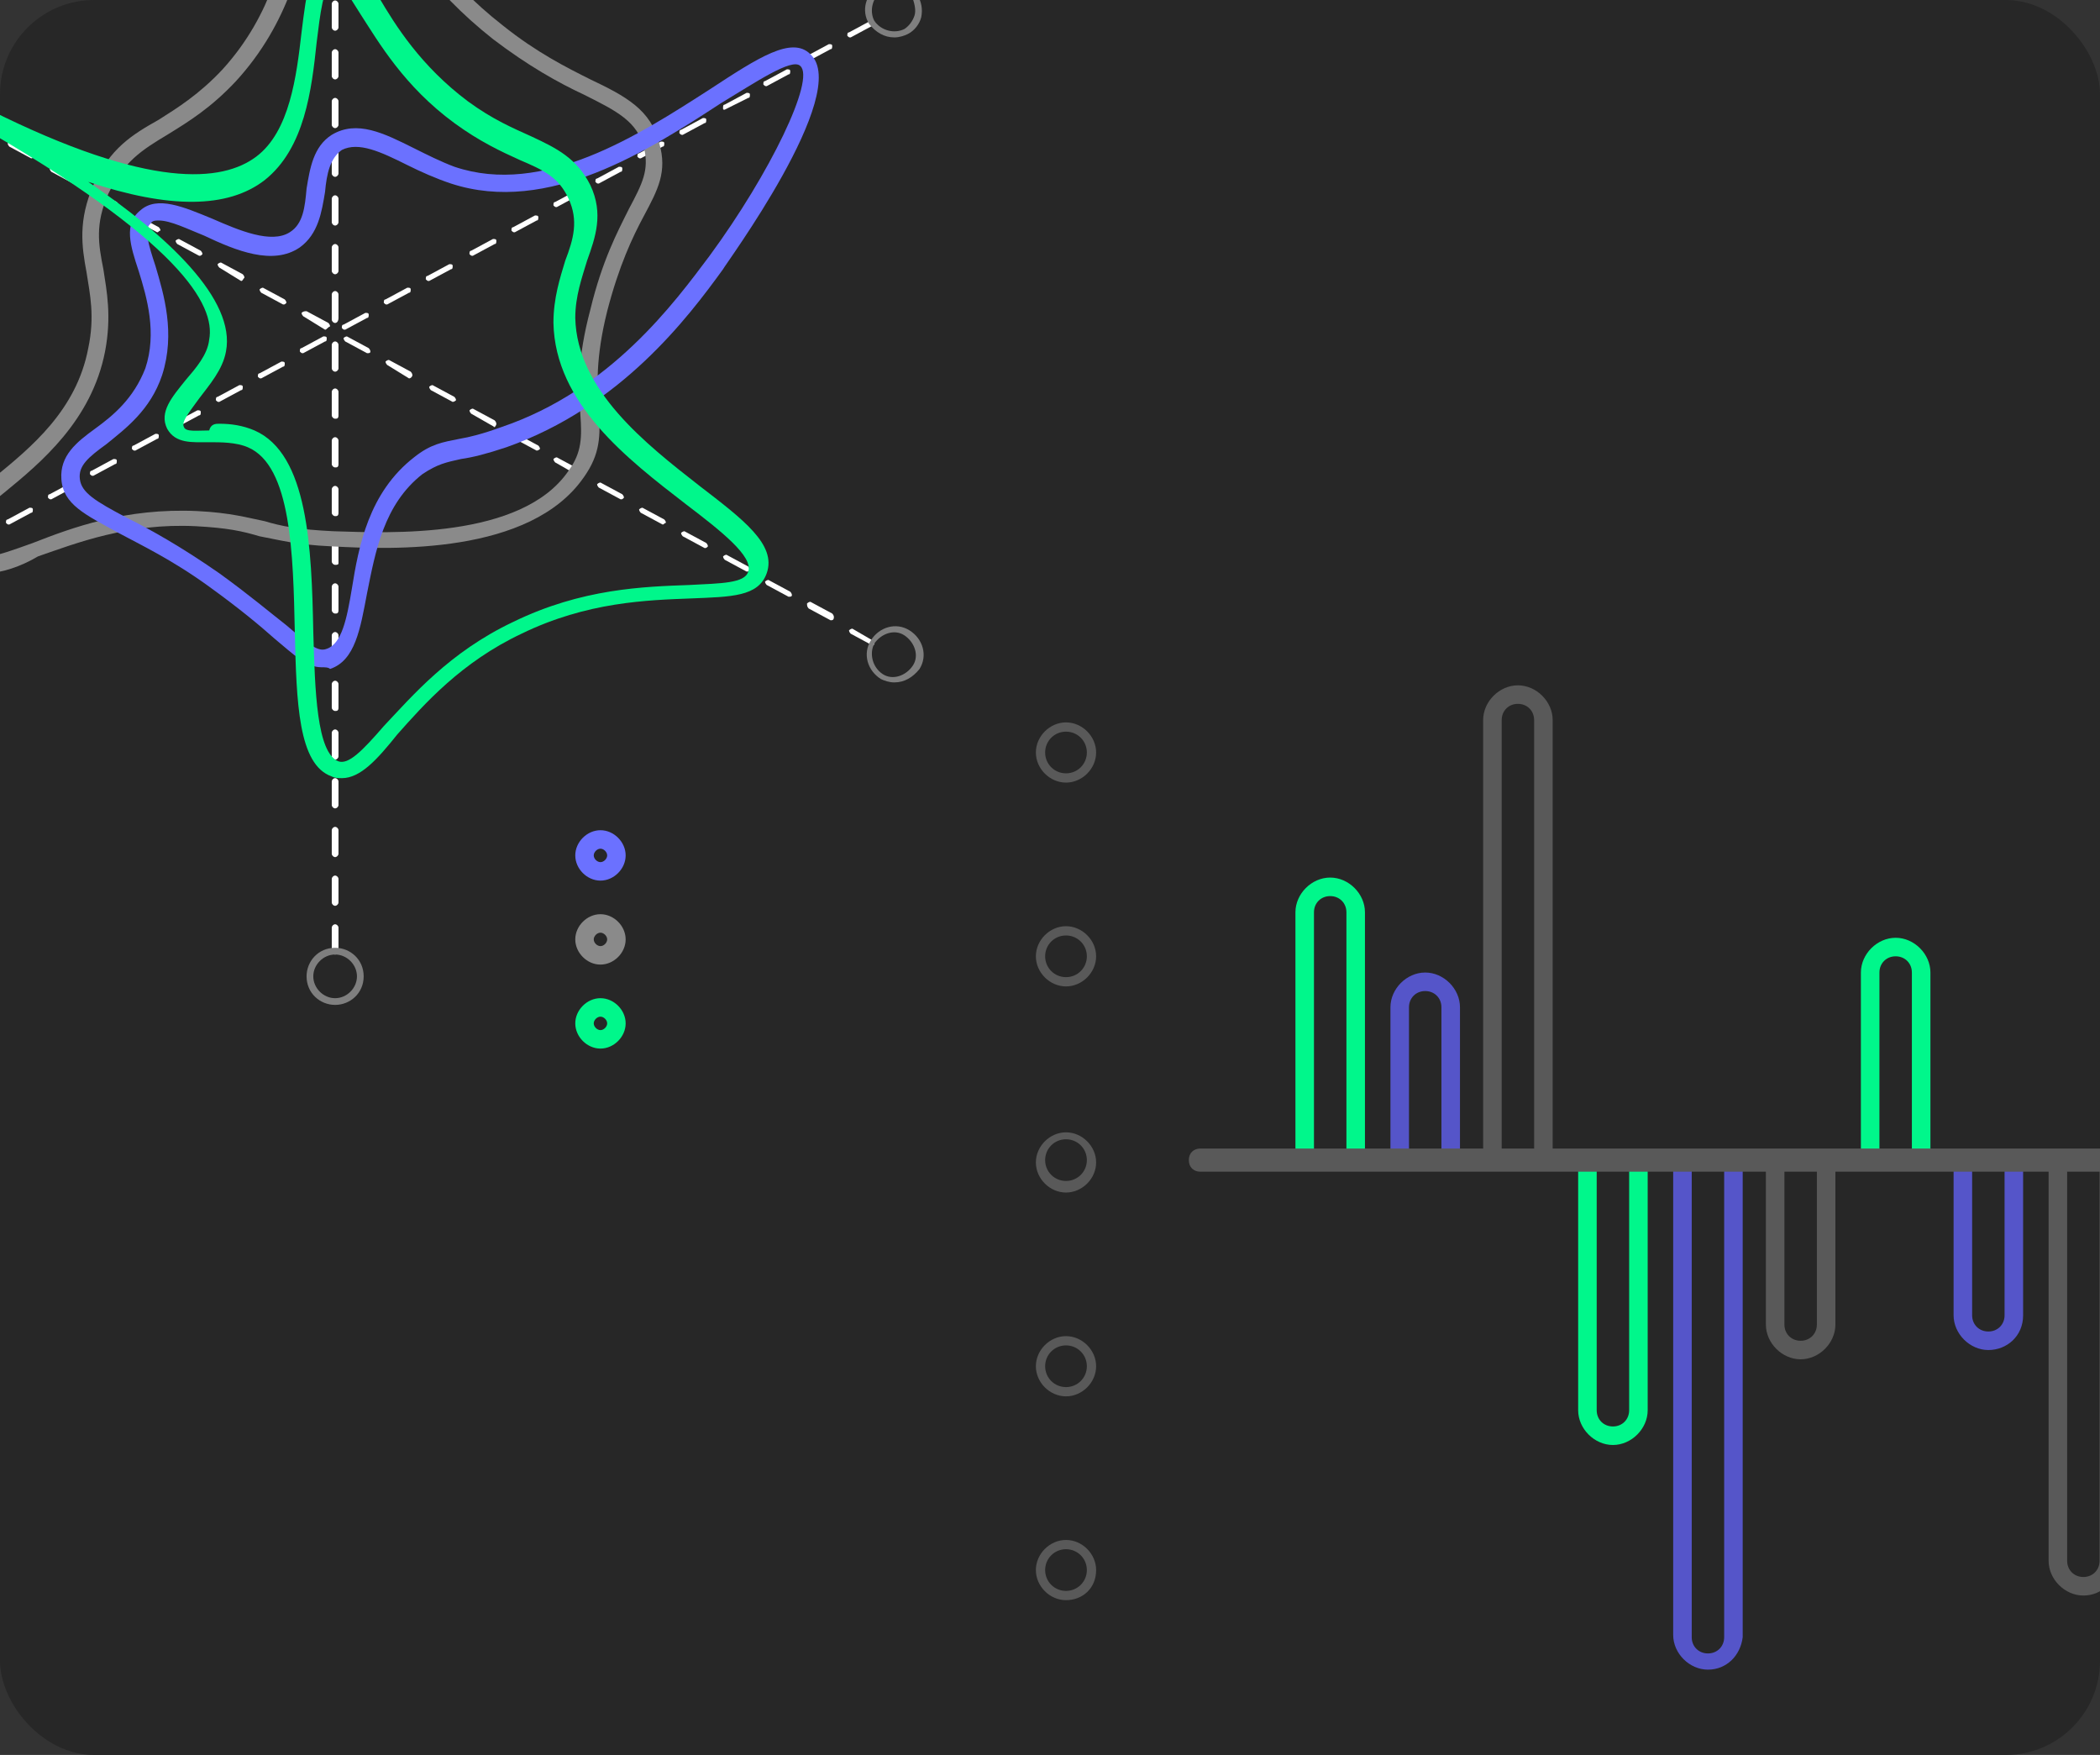 <svg fill="none" height="559" viewBox="0 0 669 559" width="669" xmlns="http://www.w3.org/2000/svg" xmlns:xlink="http://www.w3.org/1999/xlink"><rect x="0" y="0" width="669" height="559" fill="#333333" stroke="none"/><clipPath id="a"><rect height="559" rx="30" width="669"/></clipPath><g clip-path="url(#a)"><rect fill="#272727" height="559" rx="30" width="669"/><path d="m191.29 280.498c-4.28 0-8.024-3.746-8.024-8.026s3.744-8.025 8.024-8.025 8.025 3.745 8.025 8.025-3.745 8.026-8.025 8.026zm0-10.166c-1.07 0-2.14 1.07-2.14 2.14s1.07 2.14 2.14 2.14 2.14-1.07 2.14-2.14-1.07-2.14-2.14-2.14z" fill="#6b71ff"/><path d="m191.29 307.249c-4.28 0-8.024-3.745-8.024-8.026 0-4.28 3.744-8.025 8.024-8.025s8.025 3.745 8.025 8.025c0 4.281-3.745 8.026-8.025 8.026zm0-10.166c-1.07 0-2.14 1.07-2.14 2.14 0 1.071 1.07 2.141 2.14 2.141s2.14-1.07 2.14-2.141c0-1.07-1.07-2.14-2.14-2.14z" fill="#8a8a8a"/><path d="m191.29 334c-4.28 0-8.024-3.745-8.024-8.025s3.744-8.026 8.024-8.026 8.025 3.746 8.025 8.026-3.745 8.025-8.025 8.025zm0-10.165c-1.07 0-2.14 1.07-2.14 2.14s1.07 2.14 2.14 2.14 2.14-1.07 2.14-2.14-1.07-2.14-2.14-2.14z" fill="#00f78b"/><path d="m106.761 304.039c-.535 0-1.07-.535-1.07-1.07v-7.491c0-.535.535-1.07 1.07-1.07s1.07.535 1.07 1.07v7.491c0 .535-.535 1.07-1.07 1.07zm0-15.516c-.535 0-1.07-.535-1.07-1.07v-7.49c0-.535.535-1.07 1.07-1.07s1.07.535 1.07 1.07v7.49c0 .535-.535 1.07-1.07 1.07zm0-15.516c-.535 0-1.07-.535-1.07-1.07v-7.49c0-.535.535-1.07 1.07-1.07s1.07.535 1.07 1.07v7.49c0 .535-.535 1.07-1.07 1.07zm0-15.515c-.535 0-1.07-.535-1.07-1.07v-7.491c0-.535.535-1.07 1.07-1.07s1.07.535 1.07 1.07v7.491c0 .535-.535 1.07-1.07 1.07zm0-15.516c-.535 0-1.07-.535-1.07-1.07v-7.49c0-.536.535-1.071 1.07-1.071s1.07.535 1.07 1.071v7.49c0 .535-.535 1.07-1.07 1.07zm0-15.516c-.535 0-1.07-.535-1.07-1.07v-7.49c0-.535.535-1.07 1.07-1.07s1.07.535 1.07 1.07v7.49c0 1.07-.535 1.07-1.07 1.07zm0-15.515c-.535 0-1.07-.536-1.07-1.071v-7.49c0-.535.535-1.07 1.07-1.07s1.07.535 1.07 1.07v7.49c0 1.07-.535 1.071-1.07 1.071zm0-15.516c-.535 0-1.07-.535-1.07-1.07v-7.491c0-.535.535-1.07 1.07-1.07s1.07.535 1.07 1.07v7.491c0 1.07-.535 1.07-1.07 1.07zm0-15.516c-.535 0-1.07-.535-1.07-1.07v-7.49c0-.535.535-1.07 1.07-1.07s1.07.535 1.07 1.07v8.025c0 .535-.535.535-1.07.535zm0-15.516c-.535 0-1.07-.535-1.07-1.07v-7.49c0-.535.535-1.07 1.07-1.07s1.07.535 1.07 1.07v7.49c0 1.07-.535 1.07-1.07 1.07zm0-15.515c-.535 0-1.07-.535-1.07-1.07v-7.491c0-.535.535-1.07 1.07-1.07s1.07.535 1.07 1.07v7.491c0 1.07-.535 1.07-1.07 1.07zm0-15.516c-.535 0-1.07-.535-1.07-1.07v-7.49c0-.535.535-1.07 1.07-1.07s1.07.535 1.07 1.07v7.49c0 1.07-.535 1.07-1.07 1.07zm0-14.981c-.535 0-1.07-.535-1.07-1.07v-7.49c0-.535.535-1.07 1.07-1.07s1.07.535 1.07 1.07v7.49c0 .535-.535 1.07-1.07 1.07zm0-15.515c-.535 0-1.07-.535-1.07-1.07v-8.026c0-.535.535-1.07 1.07-1.07s1.07.535 1.07 1.07v7.491c0 1.07-.535 1.605-1.07 1.605zm0-15.516c-.535 0-1.07-.535-1.07-1.07v-7.49c0-.535.535-1.07 1.07-1.07s1.07.535 1.07 1.07v7.49c0 .535-.535 1.07-1.07 1.07zm0-15.516c-.535 0-1.07-.535-1.07-1.07v-7.49c0-.535.535-1.07 1.07-1.07s1.07.535 1.07 1.07v7.49c0 .535-.535 1.07-1.07 1.07zm0-15.516c-.535 0-1.07-.535-1.07-1.07v-7.49c0-.535.535-1.07 1.07-1.07s1.07.535 1.07 1.07v7.49c0 .535-.535 1.07-1.07 1.07zm0-15.516c-.535 0-1.07-.535-1.07-1.07v-7.49c0-.535.535-1.07 1.07-1.07s1.07.535 1.07 1.07v7.49c0 .535-.535 1.07-1.07 1.07zm0-15.516c-.535 0-1.07-.535-1.07-1.07v-7.49c0-.535.535-1.07 1.07-1.07s1.07.535 1.07 1.07v7.49c0 .535-.535 1.07-1.07 1.07zm0-15.516c-.535 0-1.07-.535-1.07-1.07v-7.49c0-.535.535-1.07 1.07-1.07s1.07.535 1.07 1.07v7.49c0 .535-.535 1.07-1.07 1.07zm0-15.516c-.535 0-1.07-.535-1.07-1.07v-7.49c0-.535.535-1.07 1.07-1.07s1.07.535 1.07 1.07v7.49c0 .535-.535 1.07-1.07 1.07zm0-15.516c-.535 0-1.07-.535-1.07-1.07v-7.49c0-.535.535-1.07 1.07-1.07s1.07.535 1.07 1.07v7.49c0 .535-.535 1.07-1.07 1.07zm0-15.516c-.535 0-1.07-.535-1.07-1.07v-7.49c0-.535.535-1.07 1.07-1.07s1.07.535 1.07 1.07v7.49c0 .535-.535 1.07-1.07 1.07zm0-15.516c-.535 0-1.07-.535-1.07-1.07v-7.49c0-.535.535-1.07 1.07-1.07s1.07.535 1.07 1.07v7.49c0 .535-.535 1.07-1.07 1.07zm0-15.516c-.535 0-1.07-.535-1.07-1.07v-7.49c0-.535.535-1.07 1.07-1.07s1.07.535 1.07 1.07v7.49c0 .535-.535 1.07-1.07 1.07zm0-15.516c-.535 0-1.07-.535-1.07-1.07v-7.49c0-.535.535-1.07 1.07-1.07s1.07.535 1.07 1.07v7.49c0 .535-.535 1.07-1.07 1.07z" fill="#fff"/><path d="m-63.902 205.594c-.535 0-.535 0-1.07-.535 0-.535 0-1.07.535-1.07l6.42-3.745c.535 0 1.07 0 1.07.535s0 1.07-.535 1.07zm12.84-8.025c-.535 0-.535 0-1.07-.535 0-.535 0-1.07.535-1.07l6.955-3.745c.535 0 1.07 0 1.07.535s0 1.07-.535 1.07l-6.955 3.745c.535 0 .535 0 0 0zm13.375-7.491c-.535 0-.535 0-1.07-.535 0-.535 0-1.07.535-1.07l6.955-3.745c.535 0 1.07 0 1.07.535s0 1.07-.535 1.07l-6.955 3.745c.535 0 .535 0 0 0zm13.375-8.025c-.535 0-.535 0-1.07-.535 0-.535 0-1.07.535-1.07l6.955-3.745c.535 0 1.07 0 1.07.535s0 1.07-.535 1.07l-6.955 3.745c.535 0 .535 0 0 0zm13.375-7.49c-.535 0-.535 0-1.07-.535 0-.535 0-1.07.535-1.07l6.955-3.745c.535 0 1.07 0 1.07.535s0 1.07-.535 1.07l-6.955 3.745c.535 0 .535 0 0 0zm13.91-7.491c-.535 0-.535 0-1.07-.535 0-.535-0-1.07.535-1.07l6.955-3.745c.535 0 1.07 0 1.07.535s0 1.07-.535 1.07zm13.375-8.025c-.535 0-.535 0-1.07-.535 0-.535 0-1.07.535-1.07l6.955-3.745c.535 0 1.07 0 1.07.535s0 1.07-.535 1.07zm13.375-7.49c-.535 0-.535 0-1.07-.535 0-.535 0-1.07.535-1.07l6.955-3.746c.535 0 1.07 0 1.07.536 0 .535 0 1.07-.535 1.07zm13.375-8.026c-.535 0-.535 0-1.07-.535 0-.535 0-1.07.535-1.07l6.955-3.745c.535 0 1.07 0 1.07.535s0 1.07-.535 1.07zm13.375-7.49c-.535 0-.535 0-1.07-.535 0-.535 0-1.07.535-1.07l6.955-3.745c.535 0 1.07 0 1.07.535s0 1.07-.535 1.07zm13.375-8.025c-.535 0-.535 0-1.07-.535 0-.535 0-1.07.535-1.07l6.955-3.746c.535 0 1.07 0 1.07.535s0 1.071-.535 1.071zm13.375-7.491c-.535 0-.535 0-1.07-.535 0-.535 0-1.07.535-1.07l6.955-3.745c.535 0 1.07 0 1.07.535s0 1.07-.535 1.07zm13.375-8.025c-.535 0-.535 0-1.07-.535 0-.535 0-1.07.535-1.07l6.955-3.745c.535 0 1.07 0 1.07.535s0 1.07-.535 1.07l-6.955 3.745c.535 0 .535 0 0 0zm13.375-7.49c-.535 0-.535 0-1.07-.535 0-.535 0-1.07.535-1.07l6.955-3.746c.535 0 1.07 0 1.07.535 0 .535 0 1.07-.535 1.07l-6.955 3.746c.535 0 .535 0 0 0zm13.375-8.026c-.535 0-.535 0-1.07-.535 0-.535 0-1.07.535-1.07l6.955-3.745c.535 0 1.07 0 1.07.535 0 .535 0 1.07-.535 1.07l-6.955 3.745c.535 0 .535 0 0 0zm13.375-7.49c-.535 0-.535 0-1.07-.535 0-.535 0-1.07.535-1.07l6.955-3.745c.535 0 1.07 0 1.07.535s0 1.07-.535 1.07l-6.955 3.745c.535 0 .535 0 0 0zm13.91-8.025c-.535 0-.535 0-1.07-.535 0-.535 0-1.07.535-1.07l6.955-3.745c.535 0 1.07 0 1.07.535 0 .535 0 1.07-.535 1.07zm13.375-7.49c-.535 0-.535 0-1.07-.535 0-.535 0-1.07.535-1.07l6.955-3.745c.535 0 1.07 0 1.07.535s0 1.07-.535 1.07zm13.375-8.025c-.535 0-.535 0-1.07-.535 0-.535 0-1.07.535-1.07l6.954-3.745c.535 0 1.07 0 1.07.535 0 .535 0 1.07-.535 1.07zm13.374-7.49c-.535 0-.535 0-1.07-.535 0-.535 0-1.07.535-1.07l6.955-3.745c.535 0 1.07 0 1.07.535s0 1.07-.535 1.07zm13.375-8.025c-.535 0-.535 0-1.07-.535 0-.535 0-1.07.535-1.07l6.955-3.745c.535 0 1.07 0 1.07.535 0 .535 0 1.07-.535 1.07zm13.375-7.49c-.535 0-.535 0-1.07-.535 0-.535 0-1.07.535-1.07l6.955-3.745c.535 0 1.07 0 1.07.535s0 1.07-.535 1.07zm13.375-8.025c-.535 0-.535 0-.535-.535 0-.535 0-1.07.535-1.07l6.955-3.745c.535 0 1.07 0 1.07.535 0 .535 0 1.07-.535 1.07zm13.375-7.49c-.535 0-.535 0-1.07-.535 0-.535 0-1.07.535-1.07l6.955-3.745c.535 0 1.07 0 1.07.535s0 1.07-.535 1.07l-6.955 3.745c.535 0 .535 0 0 0zm13.375-8.025c-.535 0-.535 0-1.07-.535 0-.535 0-1.07.535-1.07l6.955-3.745c.535 0 1.07 0 1.07.535 0 .535 0 1.07-.535 1.07l-6.955 3.745c.535 0 .535 0 0 0zm13.375-7.49c-.535 0-.535 0-1.07-.535 0-.535 0-1.07.535-1.07l6.954-3.745c.536 0 1.07-0 1.07.535 0 .535 0 1.07-.535 1.07l-6.954 3.745c.535 0 .535 0 0 0z" fill="#fff"/><path d="m277.959 205.594-6.954-3.745c-.535-.535-.535-1.07-.535-1.07.535-.535 1.07-.535 1.07-.535l6.419 3.745c.535.535.535 1.07.535 1.07s0 .535-.535.535zm-13.374-8.025-6.955-3.745c-.535-.535-.535-1.07-.535-1.605.535-.535 1.07-.535 1.07-.535l6.955 3.745c.535.535.535 1.07.535 1.07 0 1.07-.535 1.07-1.07 1.07zm-13.375-7.491-6.955-3.745c-.535-.535-.535-1.07-.535-1.07.535-.535 1.07-.535 1.07-.535l6.955 3.745c.535.535.535 1.07.535 1.07 0 .535-.535.535-1.07.535zm-13.375-8.025-6.955-3.745c-.535-.535-.535-1.07-.535-1.07.535-.535 1.07-.535 1.07-.535l6.955 3.745c.535.535.535 1.07.535 1.07-.535.535-.535.535-1.07.535zm-13.375-7.49-6.955-3.745c-.535-.535-.535-1.07-.535-1.07.535-.535 1.07-.535 1.07-.535l6.955 3.745c.535.535.535 1.07.535 1.07-.535.535-.535.535-1.07.535zm-13.375-7.491-6.955-3.745c-.535-.535-.535-1.07-.535-1.07.535-.535 1.07-.535 1.07-.535l6.955 3.745c.535.535.535 1.07.535 1.07-.535 0-.535.535-1.07.535zm-13.375-8.025-6.955-3.745c-.535-.535-.535-1.07-.535-1.07.535-.535 1.07-.535 1.07-.535l6.955 3.745c.535.535.535 1.07.535 1.07-.535.535-.535.535-1.07.535zm-13.375-7.49-7.489-4.28c-.535-.535-.535-1.071-.535-1.071.535-.535 1.07-.535 1.07-.535l6.954 3.746c.535.535.535 1.07.535 1.07 0 .535-.535 1.07-.535 1.07zm-13.374-8.026c-.535 0-.535 0 0 0l-6.955-3.745c-.535-.535-.535-1.07-.535-1.07.535-.535 1.07-.535 1.07-.535l6.955 3.745c.535.535.535 1.07.535 1.07-.535.535-1.07.535-1.07.535zm-13.375-7.49c-.535-.535-.535 0 0 0l-7.49-4.28c-.535-.535-.535-1.07-.535-1.07.535-.535 1.07-.535 1.07-.535l6.955 3.745c.535.535.535 1.07.535 1.07 0 .535-.535 1.07-.535 1.07zm-13.375-8.025c-.535 0-.535 0 0 0l-6.955-3.745c-.535-.536-.535-1.071-.535-1.071.535-.535 1.07-.535 1.07-.535l6.955 3.746c.535.535.535 1.07.535 1.07-.535.535-1.07.535-1.07.535zm-13.91-7.491-6.955-4.28c-.535-.535-.535-1.07-.535-1.07.535-.535 1.07-.535 1.07-.535l6.955 3.745c.535.535.535 1.07.535 1.07 0 .535-.535 1.07-1.07 1.07zm-13.375-8.025-6.955-3.745c-.535-.535-.535-1.07-.535-1.07.535-.535 1.07-.535 1.07-.535l6.955 3.745c.535.535.535 1.07.535 1.07 0 .535-.535.535-1.07.535zm-13.375-7.49-6.955-4.281c-.535-.535-.535-1.07-.535-1.07.535-.535 1.07-.535 1.605-.535l6.955 3.746c.535.535.535 1.07.535 1.07-1.07.535-1.07 1.07-1.605 1.07zm-13.374-8.026-6.955-3.745c-.535-.535-.535-1.07-.535-1.07.535-.535 1.07-.535 1.07-.535l6.955 3.745c.535.535.535 1.07.535 1.07-.535.535-.535.535-1.07.535zm-13.375-7.49-6.955-4.28c-.535-.535-.535-1.07-.535-1.07.535-.535 1.07-.535 1.07-.535l6.955 3.745c.535.535.535 1.07.535 1.07-.535.535-.535 1.07-1.07 1.07zm-13.375-8.025-6.955-3.745c-.535-.535-.535-1.07-.535-1.07.535-.535 1.07-.535 1.07-.535l6.955 3.745c.535.535.535 1.07.535 1.07-.535.535-.535.535-1.07.535zm-13.375-7.49-6.955-3.745c-.535-.535-.535-1.07-.535-1.07.535-.535 1.07-.535 1.07-.535l6.955 3.745c.535.535.535 1.07.535 1.07-.535 0-.535.535-1.07.535zm-13.375-8.025c-.535 0-.535 0 0 0l-6.955-3.745c-.535-.535-.535-1.07-.535-1.07.535-.535 1.07-.535 1.07-.535l6.955 3.745c.535.535.535 1.07.535 1.07-.535.535-1.07.535-1.07.535zm-13.375-7.49c-.535 0-.535 0 0 0l-6.955-3.745c-.535-.535-.535-1.07-.535-1.07.535-.535 1.07-.535 1.07-.535l6.955 3.745c.535.535.535 1.07.535 1.07-.535 0-1.07.535-1.07.535zm-13.375-8.025c-.535 0-.535 0 0 0l-6.955-3.745c-.535-.535-.535-1.07-.535-1.07.535-.535 1.07-.535 1.07-.535l6.955 3.745c.535.535.535 1.07.535 1.07-.535.535-1.07.535-1.07.535zm-13.375-7.49c-.535 0-.535 0 0 0l-6.955-3.745c-.535-.535-.535-1.07-.535-1.07.535-.535 1.07-.535 1.07-.535l6.955 3.745c.535.535.535 1.07.535 1.07-.535 0-1.07.535-1.07.535zm-13.91-8.025-6.955-3.745c-.535-.535-.535-1.07-.535-1.07.535-.535 1.07-.535 1.07-.535l6.955 3.745c.535.535.535 1.07.535 1.07 0 .535-.535.535-1.07.535zm-13.375-7.49-6.955-3.745c-.535-.535-.535-1.07-.535-1.07.535-.535 1.07-.535 1.07-.535l6.955 3.745c.535.535.535 1.07.535 1.07s-.535.535-1.07.535zm-13.375-8.025-6.955-3.745c-.535-.535-.535-1.07-.535-1.07.535-1.07 1.07-1.07 1.605-.535l6.955 3.745c.535.535.535 1.07.535 1.07-1.07.535-1.07.535-1.605.535zm-13.375-7.49-6.955-3.745c-.535-.535-.535-1.07-.535-1.07.535-.535 1.07-.535 1.07-.535l6.955 3.745c.535.535.535 1.07.535 1.07-.535 0-.535.535-1.07.535z" fill="#fff"/><path d="m284.914 217.365c-1.605 0-3.21-.535-4.28-1.07-4.28-2.676-5.884-8.026-3.21-12.306 2.675-4.28 8.025-5.885 12.305-3.21s5.885 8.025 3.21 12.305c-2.14 2.676-4.815 4.281-8.025 4.281zm-3.745-2.675c3.21 2.14 7.49.535 9.63-2.676 2.14-3.21.535-7.49-2.675-9.63s-7.49-.535-9.63 2.675c-1.605 3.21-.535 7.49 2.675 9.631z" fill="#7f7f7f"/><path d="m106.761 320.089c-4.815 0-9.095-3.745-9.095-9.095 0-4.815 3.745-9.095 9.095-9.095 4.815 0 9.095 3.745 9.095 9.095s-4.28 9.095-9.095 9.095zm0-16.05c-3.745 0-6.955 3.21-6.955 6.955s3.21 6.955 6.955 6.955 6.955-3.21 6.955-6.955-3.21-6.955-6.955-6.955z" fill="#7f7f7f"/><path d="m284.914 11.916c-3.21 0-5.885-1.605-8.025-4.28-2.675-4.28-1.07-9.63 3.21-12.306s9.63-1.07 12.305 3.21c1.07 2.14 1.605 4.28 1.07 6.955-.535 2.14-2.14 4.28-4.28 5.35-1.07.535-2.675 1.07-4.28 1.07zm0-16.051c-1.07 0-2.14.535-3.745 1.07-3.21 2.14-4.28 6.42-2.675 9.63 2.14 3.21 6.42 4.28 9.63 2.675 1.605-1.07 2.675-2.675 3.21-4.28s0-3.745-.535-5.35c-1.07-2.14-3.745-3.745-5.885-3.745z" fill="#7f7f7f"/><path d="m-4.518 182.588c-4.28 0-8.025-1.605-10.7-5.885-5.885-9.096 3.21-16.051 13.375-24.611 11.77-9.631 26.215-21.401 29.96-41.197 2.14-10.166.535-17.121-.535-24.076-1.605-8.56-2.675-16.586 2.14-27.821 5.35-11.771 12.305-16.051 20.865-20.866 5.885-3.745 12.84-8.025 20.33-16.051 16.05-17.656 19.795-37.452 22.47-51.897 2.14-11.771 4.28-21.401 11.77-22.471 8.025-1.605 12.305 6.42 18.725 17.121 6.955 11.771 17.12 28.356 36.38 43.337 10.7 8.56 20.33 13.376 27.819 17.121 11.235 5.35 19.26 9.63 21.935 20.331 2.675 9.095-.535 14.981-4.815 23.006-3.745 6.955-8.025 16.051-11.77 30.496-3.745 14.981-3.21 24.076-2.675 31.567.535 8.025.535 13.91-4.815 21.401-17.119 24.611-60.989 23.006-80.249 21.936-11.77-.535-17.119-2.14-23.005-3.21-5.35-1.605-10.165-2.676-20.33-3.211-21.4-1.07-37.985 5.351-50.289 9.631-5.35 3.21-11.77 5.35-16.585 5.35zm111.814-229.525h-.535c-3.745.535-5.35 6.955-7.49 18.191-2.675 14.981-6.955 35.847-24.075 54.572-8.025 8.56-14.98 12.841-21.935 17.121-8.025 4.815-13.91 8.56-18.725 18.726-4.28 9.63-3.21 16.051-1.605 24.076 1.07 6.955 2.675 14.98.535 26.216-4.28 21.936-20.33 35.312-32.1 44.942-10.7 8.56-14.98 12.841-12.305 17.121 3.21 5.35 8.025 3.745 21.4-1.07 12.305-4.816 29.425-11.236 52.429-10.166 10.7.535 16.05 2.14 21.4 3.21 5.35 1.605 10.7 2.675 21.934 3.211 17.655.535 59.92 2.675 74.9-19.261 4.279-5.886 4.279-10.701 3.744-18.191-.535-7.491-1.07-17.121 3.21-33.172 3.745-15.516 8.56-24.611 12.305-32.101 4.28-8.025 6.42-12.306 4.815-19.261-2.14-8.56-8.56-11.771-19.26-17.121-8.024-3.745-17.654-9.095-28.889-17.656-20.33-16.051-30.495-32.636-37.45-44.942-5.35-9.095-9.095-14.446-12.305-14.446z" fill="#8a8a8a"/><path d="m102.481 212.549c-4.815 0-8.56-3.745-14.98-9.095-4.815-4.28-11.235-9.63-20.865-16.586-11.77-8.56-21.935-13.375-28.89-17.12-10.7-5.886-17.655-9.096-18.19-17.121-.535-7.491 4.815-11.771 10.7-16.051 5.885-4.28 12.305-9.63 16.05-19.261 3.745-11.235.535-22.471-2.14-31.031-2.675-8.025-4.815-14.981.535-19.261 5.35-4.815 13.91-1.07 23.005 2.675 8.56 3.745 18.725 8.025 24.61 4.28 4.28-2.675 4.815-8.025 5.35-13.911 1.07-6.42 2.14-13.376 8.025-17.121 8.025-4.815 16.585-.535 26.215 4.28 4.28 2.14 8.56 4.28 12.84 5.885 28.355 9.63 58.849-10.165 81.319-24.611 15.515-10.165 26.215-17.121 32.1-11.236 13.374 12.306-27.82 67.948-27.82 68.483-11.235 15.515-32.635 43.872-69.014 56.712-6.42 2.14-10.7 3.21-14.445 3.745-4.815 1.071-7.49 1.606-12.305 4.816-12.305 9.63-14.98 24.611-17.655 37.986-2.14 11.236-3.745 21.401-11.77 24.077-.535-.536-1.605-.536-2.675-.536zm-51.894-142.316c-1.07 0-2.14 0-2.675 1.07-2.14 1.605-.535 6.955 1.605 13.376 2.675 9.095 6.42 21.401 2.14 34.776-3.745 11.236-11.77 17.121-17.655 21.936-5.885 4.28-9.095 6.956-8.56 11.236s4.815 6.955 14.98 12.305c7.49 3.745 17.12 9.096 29.425 17.656 9.63 6.955 16.585 12.841 21.4 16.586 7.49 6.42 10.165 8.56 12.84 7.49 4.815-1.605 6.42-9.63 8.025-19.261 2.14-13.375 5.35-30.496 19.795-41.732 5.35-4.28 9.095-4.815 14.445-5.885 3.21-.535 7.49-1.605 13.375-3.745 34.774-11.771 55.104-39.592 66.339-54.572 19.26-26.216 33.705-56.178 28.89-60.458-2.675-2.675-14.445 5.35-25.145 11.771-23.005 14.981-55.105 35.847-86.134 25.681-4.815-1.605-9.63-3.745-13.91-5.885-8.56-4.28-15.515-7.49-20.865-4.815-3.745 2.675-4.815 7.49-5.35 13.376-1.07 6.42-2.14 13.376-8.025 17.656-8.56 5.885-20.33 1.07-30.495-3.745-5.35-2.14-10.7-4.815-14.445-4.815z" fill="#6b71ff"/><path d="m108.901 247.861c-1.07 0-2.14 0-3.21-.535-10.7-3.745-11.235-23.541-11.77-46.012-.535-24.611-1.07-52.967-14.98-58.853-3.745-1.605-8.56-1.605-12.305-1.605-5.35 0-10.7.535-13.375-4.28-2.675-5.35 1.605-10.165 5.885-15.516 3.21-3.745 6.955-8.025 7.49-12.84 2.14-11.236-9.63-31.567-74.899-69.018-8.025-4.28-16.585-8.56-25.145-13.911-8.025-4.28-8.56-4.815-6.955-7.49l.535-1.07 1.07-.535c1.605-.535 1.605-.535 6.955 3.21.535 0 .535.535 1.07.535s.535.535 1.07.535c6.42 3.21 15.515 8.025 26.215 14.446 51.359 25.681 74.364 23.006 85.064 14.981 10.7-8.025 12.84-25.681 14.445-39.592 1.605-12.841 2.675-23.006 10.165-24.076 6.42-1.07 9.63 4.815 14.445 12.841 5.35 9.095 13.375 21.936 28.355 33.172 8.025 5.885 14.445 8.56 20.33 11.236 8.024 3.745 14.444 6.955 18.724 15.516 4.28 9.095 1.605 16.586-1.07 24.076-1.605 5.35-3.745 11.236-3.745 18.19.535 23.007 22.47 40.127 39.59 53.503 13.91 10.7 24.61 18.726 21.4 27.821-2.675 7.49-11.235 7.49-24.075 8.025-13.91.536-33.17 1.071-54.034 11.236-19.26 9.095-31.03 22.471-39.59 32.101-6.42 8.026-11.77 13.911-17.655 13.911zm-39.054-112.89c3.745 0 7.49.535 11.235 2.14 17.12 7.49 18.19 37.452 18.725 64.203.535 18.726 1.07 38.522 8.025 41.197 3.21 1.07 7.49-3.21 14.445-11.236 9.095-9.63 20.865-23.541 41.195-33.171 21.934-10.701 41.729-11.236 56.174-11.771 10.165-.535 17.655-.535 18.725-4.28 1.605-4.815-8.56-12.84-19.795-21.401-18.725-14.446-41.73-32.101-42.264-57.782 0-8.026 2.139-14.446 3.744-19.796 2.675-6.955 4.28-12.841 1.07-19.796-3.21-6.955-8.024-9.095-15.514-12.306-5.885-2.675-12.84-5.885-20.865-11.771-16.05-11.771-24.075-25.681-29.96-34.777-3.745-5.885-6.42-10.7-8.56-10.165-3.21.535-4.28 10.7-5.35 19.261-1.605 14.981-3.745 33.706-16.584 43.872-11.77 9.095-30.495 9.095-56.174.535 25.145 17.121 47.08 37.452 43.87 54.038-1.07 5.885-5.35 10.7-8.56 14.981-2.675 3.745-5.885 7.49-4.815 9.095.535 1.605 4.28 1.07 8.025 1.07.535-2.14 2.14-2.14 3.21-2.14z" fill="#00f78b"/><g fill="#595959"><path d="m339.598 379.858c-5.168 0-9.598-4.427-9.598-9.591s4.43-9.59 9.598-9.59 9.597 4.426 9.597 9.59-4.429 9.591-9.597 9.591zm0-16.968c-3.692 0-6.645 2.951-6.645 6.639 0 3.689 2.953 6.64 6.645 6.64 3.691 0 6.644-2.951 6.644-6.64 0-3.688-2.953-6.639-6.644-6.639z"/><path d="m339.598 314.2c-5.168 0-9.598-4.426-9.598-9.59s4.43-9.59 9.598-9.59 9.597 4.426 9.597 9.59-4.429 9.59-9.597 9.59zm0-16.23c-3.692 0-6.645 2.951-6.645 6.64s2.953 6.64 6.645 6.64c3.691 0 6.644-2.951 6.644-6.64s-2.953-6.64-6.644-6.64z"/><path d="m339.598 249.28c-5.168 0-9.598-4.426-9.598-9.59s4.43-9.59 9.598-9.59 9.597 4.426 9.597 9.59-4.429 9.59-9.597 9.59zm0-16.229c-3.692 0-6.645 2.95-6.645 6.639s2.953 6.64 6.645 6.64c3.691 0 6.644-2.951 6.644-6.64s-2.953-6.639-6.644-6.639z"/><path d="m339.598 444.777c-5.168 0-9.598-4.426-9.598-9.59s4.43-9.59 9.598-9.59 9.597 4.426 9.597 9.59-4.429 9.59-9.597 9.59zm0-16.23c-3.692 0-6.645 2.951-6.645 6.64s2.953 6.64 6.645 6.64c3.691 0 6.644-2.951 6.644-6.64s-2.953-6.64-6.644-6.64z"/><path d="m339.598 509.697c-5.168 0-9.598-4.426-9.598-9.59s4.43-9.59 9.598-9.59 9.597 4.426 9.597 9.59c0 5.902-4.429 9.59-9.597 9.59zm0-16.229c-3.692 0-6.645 2.95-6.645 6.639s2.953 6.64 6.645 6.64c3.691 0 6.644-2.951 6.644-6.64s-2.953-6.639-6.644-6.639z"/></g><path d="m431.883 372.48c-1.477 0-2.953-1.475-2.953-2.95v-78.937c0-2.951-2.215-5.164-5.168-5.164s-5.168 2.213-5.168 5.164v78.937c0 1.475-1.477 2.95-2.953 2.95-1.477 0-2.954-1.475-2.954-2.95v-78.937c0-5.902 5.168-11.066 11.075-11.066 5.906 0 11.074 5.164 11.074 11.066v78.937c0 2.213-.738 2.95-2.953 2.95z" fill="#00f78b"/><path d="m462.152 372.48c-1.476 0-2.953-1.475-2.953-2.951v-48.689c0-2.951-2.215-5.164-5.168-5.164s-5.168 2.213-5.168 5.164v48.689c0 1.476-1.476 2.951-2.953 2.951-1.476 0-2.953-1.475-2.953-2.951v-48.689c0-5.902 5.168-11.066 11.074-11.066s11.074 5.164 11.074 11.066v48.689c0 2.214-1.476 2.951-2.953 2.951z" fill="#5555c9"/><path d="m491.684 372.48c-1.477 0-2.954-1.475-2.954-2.951v-140.168c0-2.95-2.214-5.164-5.168-5.164-2.953 0-5.167 2.214-5.167 5.164v140.168c0 1.476-1.477 2.951-2.954 2.951-1.476 0-2.953-1.475-2.953-2.951v-140.168c0-5.901 5.168-11.065 11.074-11.065 5.907 0 11.075 5.164 11.075 11.065v140.168c0 2.214-.739 2.951-2.953 2.951z" fill="#595959"/><path d="m513.832 460.27c-5.906 0-11.074-5.164-11.074-11.066v-78.937c0-1.475 1.476-2.951 2.953-2.951 1.476 0 2.953 1.476 2.953 2.951v78.937c0 2.951 2.215 5.164 5.168 5.164s5.168-2.213 5.168-5.164v-78.937c0-1.475 1.476-2.951 2.953-2.951s2.953 1.476 2.953 2.951v78.937c0 5.902-5.168 11.066-11.074 11.066z" fill="#00f78b"/><path d="m544.102 531.829c-5.907 0-11.075-5.164-11.075-11.066v-150.496c0-1.475 1.477-2.951 2.953-2.951 1.477 0 2.954 1.476 2.954 2.951v151.234c0 2.951 2.214 5.164 5.168 5.164 2.953 0 5.168-2.213 5.168-5.164v-151.234c0-1.475 1.476-2.951 2.953-2.951 1.476 0 2.953 1.476 2.953 2.951v151.234c-.739 5.902-5.168 10.328-11.074 10.328z" fill="#5555c9"/><path d="m573.633 432.974c-5.906 0-11.074-5.164-11.074-11.066v-52.379c0-1.475 1.476-2.951 2.953-2.951 1.476 0 2.953 1.476 2.953 2.951v52.379c0 2.951 2.215 5.164 5.168 5.164s5.168-2.213 5.168-5.164v-52.379c0-1.475 1.476-2.951 2.953-2.951 1.476 0 2.953 1.476 2.953 2.951v52.379c0 5.902-5.168 11.066-11.074 11.066z" fill="#595959"/><path d="m612.023 372.481c-1.476 0-2.953-1.476-2.953-2.951v-59.756c0-2.951-2.215-5.164-5.168-5.164s-5.168 2.213-5.168 5.164v59.756c0 1.475-1.476 2.951-2.953 2.951-1.476 0-2.953-1.476-2.953-2.951v-59.756c0-5.902 5.168-11.066 11.074-11.066 5.907 0 11.075 5.164 11.075 11.066v59.756c-.739 2.213-1.477 2.951-2.954 2.951z" fill="#00f78b"/><path d="m633.433 430.023c-5.906 0-11.074-5.164-11.074-11.066v-49.428c0-1.475 1.477-2.951 2.953-2.951 1.477 0 2.954 1.476 2.954 2.951v49.428c0 2.951 2.214 5.164 5.167 5.164 2.954 0 5.168-2.213 5.168-5.164v-49.428c0-1.475 1.477-2.951 2.954-2.951 1.476 0 2.953 1.476 2.953 2.951v49.428c0 6.64-5.168 11.066-11.075 11.066z" fill="#5555c9"/><path d="m663.703 508.222c-5.906 0-11.074-5.164-11.074-11.066v-126.889c0-1.475 1.476-2.951 2.953-2.951s2.953 1.476 2.953 2.951v126.889c0 2.951 2.215 5.164 5.168 5.164s5.168-2.213 5.168-5.164v-126.889c0-1.475 1.477-2.951 2.953-2.951 1.477 0 2.953 1.476 2.953 2.951v126.889c-.738 6.64-5.168 11.066-11.074 11.066z" fill="#595959"/><path d="m893.309 373.218h-510.891c-2.215 0-3.691-1.475-3.691-3.688s1.476-3.689 3.691-3.689h510.891c2.214 0 3.691 1.476 3.691 3.689s-1.477 3.688-3.691 3.688z" fill="#595959"/></g></svg>